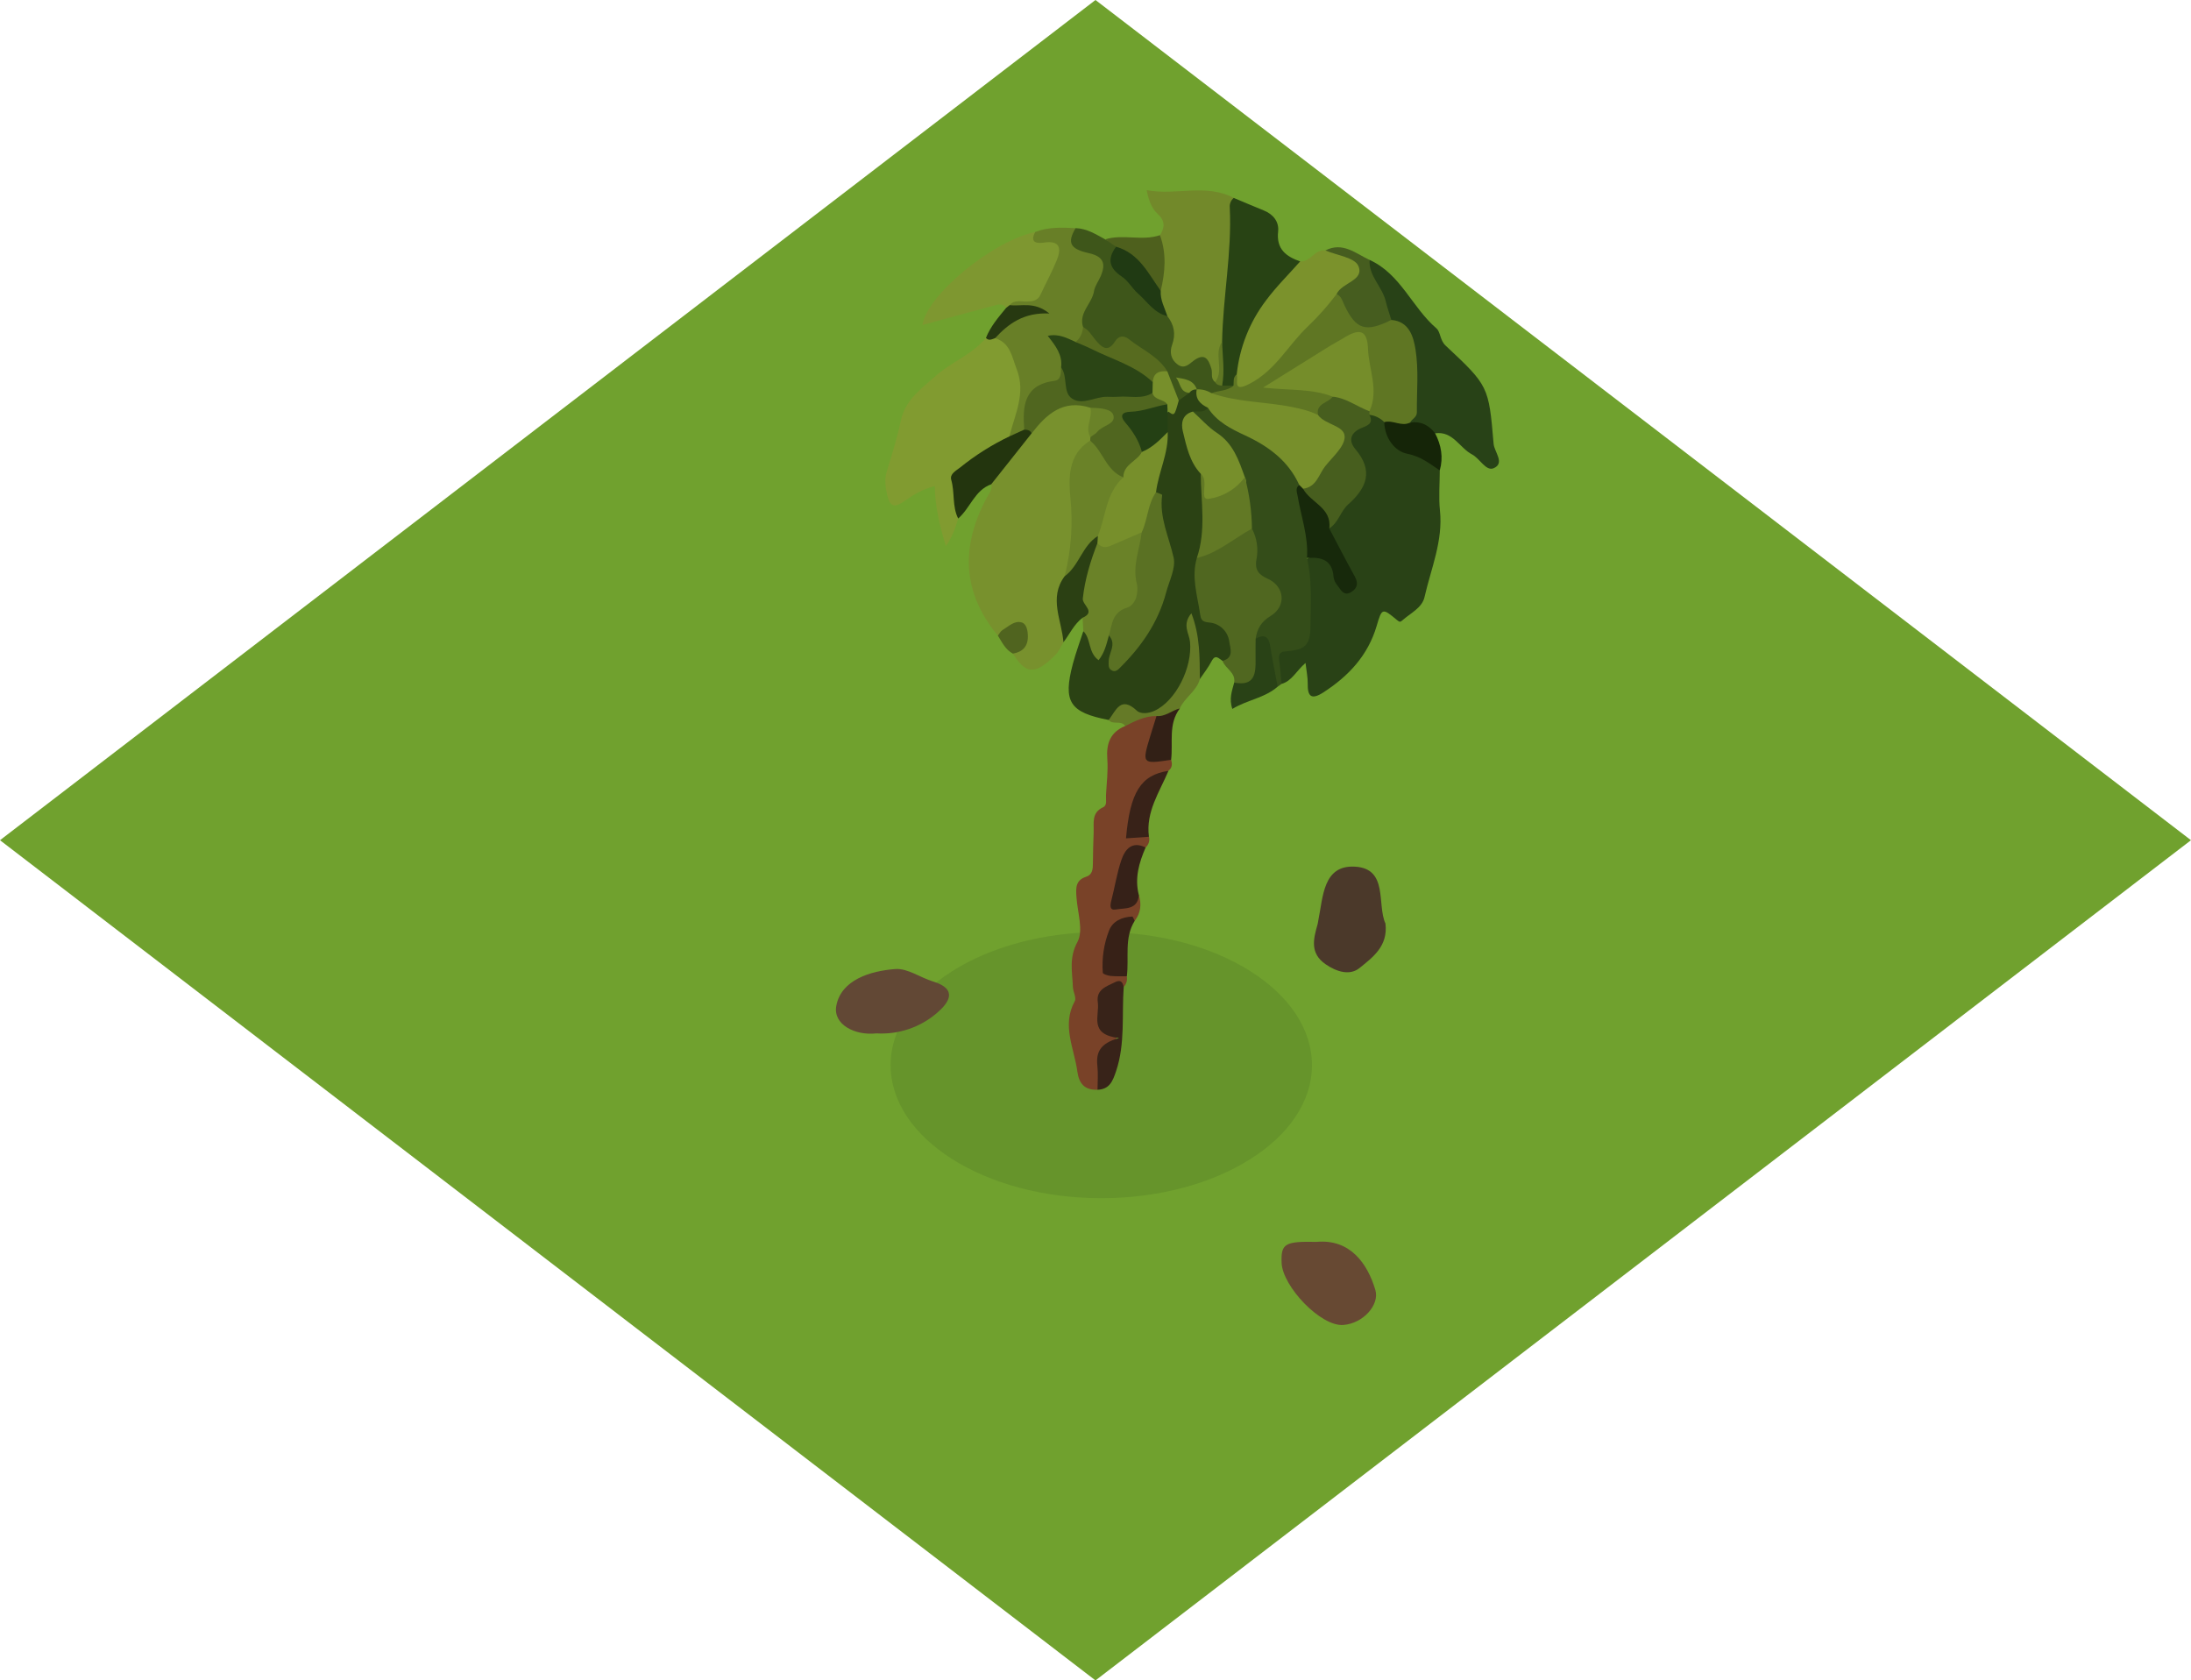 <svg version="1.1" xmlns="http://www.w3.org/2000/svg" xmlns:xlink="http://www.w3.org/1999/xlink" width="86.017" height="65.975" viewBox="0,0,86.017,65.975"><g transform="translate(-196.558,-147.365)"><g data-paper-data="{&quot;isPaintingLayer&quot;:true}" fill-rule="nonzero" stroke="none" stroke-linecap="butt" stroke-linejoin="miter" stroke-miterlimit="10" stroke-dasharray="" stroke-dashoffset="0" style="mix-blend-mode: normal"><path d="M239.566,147.365l43.008,32.987l-43.008,32.987l-43.008,-32.987zM196.558,147.365zM282.575,213.34z" fill="#70a12e" stroke-width="0.046"/><path d="M239.794,183.959c2.281,0 4.35,0.585 5.847,1.531c1.498,0.946 2.424,2.252 2.424,3.693c0,1.442 -0.926,2.748 -2.424,3.693c-1.498,0.946 -3.566,1.531 -5.847,1.531c-2.281,0 -4.35,-0.585 -5.847,-1.531c-1.498,-0.946 -2.424,-2.252 -2.424,-3.693c0,-1.442 0.926,-2.748 2.424,-3.693c1.498,-0.946 3.566,-1.531 5.847,-1.531z" fill="#66942b" stroke-width="1"/><g stroke-width="1"><path d="M253.083,165.834c-0.001,0.523 -0.049,1.052 0.006,1.569c0.127,1.199 -0.351,2.283 -0.606,3.406c-0.096,0.423 -0.553,0.629 -0.869,0.911c-0.077,0.069 -0.105,0.077 -0.21,-0.011c-0.576,-0.482 -0.593,-0.475 -0.798,0.225c-0.341,1.161 -1.102,1.975 -2.095,2.616c-0.474,0.306 -0.623,0.157 -0.613,-0.354c0.005,-0.229 -0.047,-0.46 -0.086,-0.803c-0.363,0.311 -0.538,0.713 -0.939,0.821c-0.29,-0.257 -0.208,-0.619 -0.246,-0.939c-0.033,-0.273 0.138,-0.464 0.42,-0.475c0.62,-0.024 0.726,-0.452 0.756,-0.932c0.052,-0.833 -0.023,-1.665 -0.036,-2.497c0.481,-0.327 0.841,-0.29 1.13,0.118c0.098,0.138 0.131,0.303 0.196,0.455c0.072,0.167 0.14,0.444 0.351,0.363c0.257,-0.099 0.041,-0.316 -0.018,-0.475c-0.213,-0.575 -0.635,-1.057 -0.753,-1.676c0.24,-0.639 0.728,-1.111 1.124,-1.645c0.176,-0.238 0.368,-0.494 0.148,-0.774c-0.68,-0.866 -0.47,-1.549 0.387,-2.126c0.276,-0.09 0.469,0.024 0.617,0.248c0.28,0.622 0.603,1.17 1.386,1.279c0.36,0.05 0.625,0.328 0.747,0.697z" fill="#294216"/><path d="M238.308,172.581c-0.098,0.161 -0.17,0.347 -0.299,0.478c-0.868,0.891 -1.215,0.707 -1.686,-0.031c0.027,-0.066 0.066,-0.127 0.116,-0.178c0.187,-0.197 0.386,-0.427 0.196,-0.688c-0.204,-0.28 -0.422,0.006 -0.627,0.077c-0.089,0.033 -0.18,0.06 -0.273,0.081c-1.417,-1.703 -1.458,-3.518 -0.436,-5.416c0.09,-0.167 0.228,-0.315 0.175,-0.528c0.047,-0.641 0.62,-0.958 0.907,-1.453c0.15,-0.259 0.382,-0.474 0.582,-0.704c0.201,-0.238 0.417,-0.463 0.649,-0.671c0.545,-0.499 1.125,-0.594 1.772,-0.223c0.277,0.374 0.052,0.789 0.098,1.183c-0.007,0.073 -0.025,0.144 -0.055,0.211c-0.605,0.788 -0.641,1.658 -0.577,2.629c0.06,0.906 0.069,1.871 -0.363,2.743c-0.22,0.396 -0.284,0.86 -0.179,1.301c0.093,0.401 0.064,0.792 -0.002,1.188z" fill="#78912d"/><path d="M244.555,173.31c-0.145,-0.083 -0.277,-0.283 -0.431,0.014c-0.127,0.246 -0.303,0.466 -0.458,0.697c-0.052,0.006 -0.124,-0.004 -0.126,-0.035c-0.047,-0.749 -0.142,-1.497 -0.178,-2.243c-0.054,0.358 0.059,0.718 0.087,1.081c0.053,0.688 0.018,1.344 -0.665,1.764c-0.205,0.126 -0.332,0.341 -0.483,0.527c-0.271,0.334 -0.656,0.494 -1.022,0.321c-0.483,-0.228 -0.819,-0.003 -1.194,0.196c-1.533,-0.296 -1.803,-0.71 -1.408,-2.2c0.115,-0.435 0.274,-0.859 0.412,-1.288c0.417,0.054 0.299,0.531 0.55,0.726c0.238,-0.155 0.202,-0.492 0.46,-0.606c0.504,0.231 0.179,0.656 0.238,1.021c1.476,-0.892 1.736,-2.422 2.085,-3.892c0.084,-0.355 -0.156,-0.693 -0.27,-1.023c-0.201,-0.579 -0.111,-1.197 -0.307,-1.77c-0.067,-0.763 0.42,-1.437 0.347,-2.2c0.006,-0.253 -0.005,-0.509 0.079,-0.754c0.204,-0.14 0.397,-0.29 0.45,-0.554c0.111,-0.163 0.277,-0.27 0.421,-0.4c0.105,-0.087 0.22,-0.142 0.362,-0.104c0.059,0.029 0.108,0.073 0.143,0.128c0.058,0.283 0.426,0.41 0.379,0.747c-0.117,0.207 -0.334,0.209 -0.527,0.259c-0.416,0.186 -0.313,0.52 -0.244,0.846c0.113,0.536 0.439,0.986 0.602,1.502c0.09,1.064 0.258,2.129 -0.115,3.175c-0.173,0.597 -0.004,1.188 0.035,1.781c0.023,0.358 0.276,0.523 0.557,0.688c0.465,0.273 0.763,0.665 0.667,1.241c-0.038,0.228 -0.072,0.518 -0.444,0.354z" fill="#2b4214"/><path d="M234.175,167.722c-0.106,0.356 -0.218,0.709 -0.484,1.083c-0.245,-0.813 -0.421,-1.545 -0.435,-2.356c-0.467,0.115 -0.844,0.345 -1.213,0.603c-0.307,0.215 -0.532,0.263 -0.647,-0.226c-0.079,-0.337 -0.124,-0.629 -0.018,-0.972c0.203,-0.661 0.409,-1.322 0.554,-2.004c0.163,-0.768 0.793,-1.222 1.349,-1.717c0.622,-0.555 1.44,-0.846 1.985,-1.5c0.179,0.006 0.326,-0.154 0.515,-0.098c0.8,0.519 1.252,1.953 0.912,2.948c-0.108,0.343 -0.235,0.68 -0.381,1.009c-0.432,0.527 -1.1,0.715 -1.624,1.119c-0.424,0.326 -0.653,0.65 -0.5,1.194c0.084,0.299 -0.013,0.611 -0.013,0.917z" fill="#819b30"/><path d="M241.269,182.506c0.11,0.364 0.075,0.705 -0.165,1.013c-0.744,0.195 -1.261,1.045 -1.061,1.73c0.114,0.389 0.578,0.167 0.752,0.444c0.03,0.152 -0.015,0.309 -0.122,0.421c-0.378,0.029 -0.736,0.129 -0.791,0.563c-0.052,0.406 -0.189,0.862 0.279,1.157c0.144,0.091 0.336,0.242 0.159,0.382c-0.577,0.456 -0.445,1.102 -0.527,1.695c-0.021,0.093 -0.073,0.177 -0.147,0.237c-0.494,0.021 -0.727,-0.23 -0.791,-0.709c-0.123,-0.919 -0.623,-1.815 -0.102,-2.769c0.072,-0.132 -0.067,-0.368 -0.074,-0.557c-0.022,-0.591 -0.162,-1.138 0.179,-1.767c0.243,-0.446 0.002,-1.159 -0.038,-1.752c-0.024,-0.347 -0.05,-0.67 0.378,-0.807c0.252,-0.08 0.265,-0.303 0.267,-0.528c0.003,-0.406 0.013,-0.812 0.029,-1.218c0.014,-0.366 -0.094,-0.769 0.373,-0.983c0.166,-0.076 0.103,-0.3 0.111,-0.462c0.024,-0.477 0.088,-0.958 0.052,-1.431c-0.046,-0.607 0.116,-1.054 0.702,-1.297c0.299,-0.523 0.771,-0.487 1.263,-0.392c0.071,0.664 -0.23,1.219 -0.42,1.744c0.245,-0.058 0.589,-0.297 0.96,-0.026c0.051,0.164 0.045,0.315 -0.103,0.431c-0.642,0.325 -1.099,0.763 -1.268,1.521c-0.176,0.79 -0.235,0.777 0.501,1.068c0.039,0.154 -0.012,0.317 -0.131,0.422c-0.606,0.245 -1.246,1.388 -1.128,1.999c0.038,0.196 0.159,0.197 0.311,0.174c0.224,-0.033 0.356,-0.225 0.551,-0.306z" fill="#794228"/><path d="M242.096,156.598c0.196,-0.295 0.205,-0.562 -0.077,-0.823c-0.231,-0.214 -0.356,-0.496 -0.444,-0.945c1.163,0.221 2.318,-0.274 3.418,0.305c0.217,1.369 -0.057,2.723 -0.139,4.081c-0.02,0.503 -0.067,1.004 -0.14,1.501c-0.244,0.528 0.081,1.163 -0.31,1.663c-0.301,0.118 -0.392,-0.1 -0.448,-0.31c-0.103,-0.383 -0.304,-0.389 -0.647,-0.285c-0.612,0.186 -0.964,-0.114 -0.918,-0.775c0.029,-0.413 0.075,-0.812 -0.155,-1.185c-0.175,-0.35 -0.324,-0.705 -0.253,-1.11c0.156,-0.7 -0.035,-1.418 0.112,-2.117z" fill="#72892a"/><path d="M243.391,163.523c0.201,-0.029 0.434,0.065 0.587,-0.15c0.951,0.614 1.988,1.093 2.891,1.774c0.425,0.32 0.713,0.791 0.804,1.315c0.053,0.611 0.228,1.199 0.323,1.802c0.055,0.348 0.136,0.701 -0.127,1.01c0.208,0.868 0.144,1.751 0.139,2.63c-0.004,0.801 -0.197,0.98 -1.008,1.036c-0.225,0.016 -0.249,0.163 -0.222,0.357c0.043,0.305 0.064,0.612 0.094,0.919c-0.051,0.036 -0.103,0.072 -0.154,0.108c-0.399,-0.297 -0.343,-0.77 -0.427,-1.177c-0.069,-0.329 -0.184,-0.583 -0.494,-0.729c-0.12,-0.41 0.1,-0.668 0.382,-0.921c0.641,-0.573 0.634,-0.852 -0.045,-1.313c-0.31,-0.21 -0.455,-0.463 -0.43,-0.835c0.021,-0.429 -0.026,-0.859 -0.14,-1.273c-0.109,-0.614 -0.177,-1.234 -0.264,-1.851c-0.248,-0.877 -0.783,-1.548 -1.489,-2.106c-0.19,-0.151 -0.476,-0.262 -0.423,-0.596z" fill="#344d19"/><path d="M250.326,157.569c1.22,0.553 1.668,1.865 2.622,2.685c0.169,0.145 0.136,0.466 0.362,0.678c1.686,1.581 1.694,1.589 1.886,3.858c0.027,0.319 0.457,0.761 0.002,0.957c-0.303,0.131 -0.542,-0.381 -0.849,-0.541c-0.494,-0.259 -0.752,-0.929 -1.449,-0.829c-0.388,-0.068 -0.745,-0.201 -1.037,-0.478c0.203,-0.82 0.14,-1.655 0.114,-2.484c-0.02,-0.613 -0.357,-1.069 -0.833,-1.432c-0.387,-0.565 -0.545,-1.24 -0.878,-1.833c-0.105,-0.186 -0.126,-0.405 0.06,-0.582z" fill="#284217"/><path d="M236.185,164.499c0.216,-0.865 0.655,-1.702 0.288,-2.637c-0.188,-0.479 -0.244,-1.036 -0.849,-1.22c0.221,-0.685 0.755,-0.952 1.442,-1.079c-0.309,-0.103 -0.661,0.039 -0.904,-0.218c-0.004,-0.226 0.172,-0.289 0.332,-0.294c0.994,-0.032 1.065,-0.88 1.343,-1.524c0.159,-0.367 -0.147,-0.415 -0.421,-0.473c-0.351,-0.075 -0.633,-0.207 -0.217,-0.582c0.515,-0.2 1.05,-0.177 1.586,-0.149c-0.013,0.459 0.189,0.711 0.647,0.862c0.62,0.205 0.712,0.479 0.487,1.097c-0.241,0.662 -0.654,1.262 -0.726,1.986c-0.024,0.255 -0.095,0.482 -0.359,0.59c-0.243,0.05 -0.46,-0.08 -0.781,-0.129c0.238,0.382 0.366,0.745 0.329,1.143c-0.024,0.314 -0.172,0.556 -0.478,0.637c-0.712,0.189 -1.006,0.65 -0.96,1.364c0.001,0.119 -0.025,0.237 -0.078,0.344c-0.169,0.233 -0.357,0.424 -0.681,0.281z" fill="#687f27"/><path d="M245.71,168.121c0.195,0.372 0.257,0.799 0.175,1.211c-0.076,0.427 0.108,0.605 0.448,0.758c0.661,0.298 0.74,1.076 0.107,1.459c-0.373,0.226 -0.529,0.505 -0.586,0.894c0.298,0.373 0.203,0.805 0.15,1.213c-0.091,0.703 -0.289,0.79 -0.993,0.508c0.066,-0.401 -0.349,-0.545 -0.457,-0.853c0.47,-0.123 0.296,-0.508 0.262,-0.773c-0.058,-0.391 -0.375,-0.693 -0.768,-0.731c-0.323,-0.023 -0.345,-0.132 -0.378,-0.355c-0.108,-0.722 -0.343,-1.435 -0.126,-2.176c0.692,-0.44 1.315,-1.009 2.165,-1.154z" fill="#506720"/><path d="M239.078,160.205c-0.181,-0.567 0.354,-0.918 0.431,-1.412c0.032,-0.203 0.176,-0.386 0.26,-0.582c0.211,-0.491 0.121,-0.777 -0.471,-0.909c-0.747,-0.166 -0.844,-0.42 -0.512,-0.98c0.437,0.013 0.793,0.24 1.159,0.44c0.145,0.128 0.434,-0.038 0.503,0.246c-0.168,0.537 0.03,0.903 0.445,1.278c0.52,0.469 0.984,1.006 1.496,1.49c0.263,0.344 0.338,0.704 0.184,1.13c-0.1,0.277 -0.056,0.569 0.217,0.769c0.269,0.198 0.455,-0.021 0.631,-0.151c0.443,-0.326 0.583,-0.047 0.695,0.316c0.054,0.174 -0.045,0.391 0.148,0.526c0.131,0.096 0.26,-0.023 0.391,-0.006c0.147,0.013 0.287,0.038 0.362,0.188c-0.181,0.377 -0.548,0.324 -0.87,0.379c-0.23,-0.014 -0.447,-0.113 -0.608,-0.277l0.008,0.007c-0.129,-0.132 -0.278,-0.206 -0.468,-0.158c0.061,0.094 0.108,0.197 0.173,0.288c-0.139,0.1 -0.278,0.2 -0.417,0.301c-0.356,-0.259 -0.437,-0.682 -0.625,-1.041c-0.302,-0.55 -0.863,-0.798 -1.338,-1.145c-0.122,-0.089 -0.254,-0.068 -0.401,-0.001c-0.663,0.3 -0.871,0.231 -1.232,-0.381c-0.06,-0.102 -0.077,-0.226 -0.161,-0.316z" fill="#3e561a"/><path d="M244.985,162.509c-0.149,-0.001 -0.299,-0.002 -0.449,-0.003c-0.009,-0.575 -0.114,-1.149 0.001,-1.724c0.032,-1.759 0.388,-3.5 0.301,-5.266c-0.015,-0.145 0.044,-0.288 0.156,-0.381c0.394,0.165 0.786,0.334 1.182,0.494c0.374,0.151 0.601,0.448 0.56,0.822c-0.077,0.694 0.31,0.983 0.867,1.178c0.156,0.336 -0.122,0.468 -0.309,0.63c-1.16,1.012 -1.728,2.345 -2.077,3.798c-0.038,0.17 -0.078,0.34 -0.232,0.452z" fill="#284314"/><path d="M245.111,162.061c0.111,-1.053 0.508,-2.056 1.149,-2.9c0.403,-0.543 0.892,-1.024 1.342,-1.533c0.407,0.032 0.57,-0.49 0.989,-0.433c0.37,0.061 0.741,0.093 1.089,0.266c0.508,0.253 0.564,0.483 0.182,0.921c-0.205,0.235 -0.481,0.389 -0.697,0.61c-0.788,0.965 -1.657,1.86 -2.451,2.82c-0.253,0.323 -0.588,0.572 -0.969,0.724c-0.193,0.073 -0.378,0.299 -0.587,0.126c-0.185,-0.153 -0.108,-0.393 -0.046,-0.601z" fill="#7b922c"/><path d="M237.2,156.472c-0.22,0.415 0.051,0.461 0.345,0.417c0.639,-0.096 0.685,0.236 0.501,0.691c-0.187,0.464 -0.431,0.905 -0.642,1.359c-0.111,0.239 -0.31,0.257 -0.537,0.265c-0.229,0.008 -0.486,-0.084 -0.672,0.141c0.023,0.121 -0.008,0.175 -0.135,0.107c-0.096,-0.145 -0.25,-0.15 -0.383,-0.114c-0.971,0.257 -1.94,0.525 -2.904,0.788c0.168,-1.17 2.732,-3.292 4.426,-3.653z" fill="#7e9730"/><path d="M240.092,172.314c-0.092,0.334 -0.166,0.676 -0.405,0.97c-0.421,-0.306 -0.288,-0.836 -0.598,-1.139c-0.01,-0.175 -0.02,-0.351 -0.03,-0.526c-0.325,-0.884 -0.017,-1.708 0.244,-2.536c0.056,-0.178 0.097,-0.369 0.307,-0.442c0.368,-0 0.702,-0.111 1.031,-0.271c0.245,-0.119 0.503,-0.325 0.793,-0.08c0.065,1.512 -0.042,2.967 -1.343,4.024z" fill="#6a8228"/><path d="M236.185,164.499l0.583,-0.266c0.161,-0.078 0.302,-0.117 0.289,0.147c-0.528,0.666 -1.055,1.331 -1.583,1.997c-0.655,0.235 -0.823,0.938 -1.299,1.345c-0.241,-0.477 -0.127,-1.018 -0.272,-1.517c-0.067,-0.232 0.186,-0.358 0.354,-0.49c0.593,-0.479 1.24,-0.887 1.928,-1.216z" fill="#23350e"/><path d="M249.031,158.911c0.205,-0.456 1.107,-0.53 0.853,-1.109c-0.144,-0.328 -0.844,-0.412 -1.293,-0.605c0.68,-0.348 1.185,0.116 1.735,0.373c-0.038,0.635 0.497,1.047 0.633,1.616c0.06,0.25 0.147,0.494 0.222,0.74c-0.423,0.566 -1.133,0.626 -1.598,0.116c-0.29,-0.318 -0.508,-0.685 -0.551,-1.13z" fill="#465d1f"/><path d="M239.646,190.149c0,-0.31 0.028,-0.624 -0.005,-0.93c-0.056,-0.509 0.076,-0.89 0.85,-1.099c-1.204,-0.141 -0.759,-0.878 -0.834,-1.401c-0.072,-0.507 0.331,-0.621 0.673,-0.792c0.226,-0.113 0.301,-0.005 0.344,0.189c-0.079,1.1 0.065,2.216 -0.298,3.299c-0.134,0.398 -0.256,0.715 -0.729,0.735z" fill="#382319"/><path d="M239.643,168.688c-0.274,0.703 -0.492,1.416 -0.575,2.173c-0.028,0.258 0.528,0.522 -0.009,0.757c-0.336,0.254 -0.504,0.639 -0.751,0.963c-0.065,-0.865 -0.586,-1.738 0.046,-2.591c0.228,-0.302 0.355,-0.663 0.561,-0.974c0.181,-0.273 0.292,-0.678 0.76,-0.613c0.062,0.09 0.048,0.212 -0.032,0.285z" fill="#2b4013"/><path d="M241.963,175.477c-0.453,-0.003 -0.842,0.194 -1.23,0.394c-0.154,-0.248 -0.481,-0.028 -0.648,-0.239c0.282,-0.369 0.469,-0.961 1.102,-0.368c0.159,0.148 0.467,0.112 0.693,0.008c0.846,-0.388 1.496,-1.706 1.397,-2.711c-0.032,-0.329 -0.324,-0.669 0.054,-1.12c0.344,0.892 0.323,1.738 0.334,2.58c-0.125,0.479 -0.597,0.723 -0.788,1.157c-0.273,0.198 -0.483,0.589 -0.916,0.299z" fill="#657a27"/><path d="M251.916,163.956c0.416,-0.065 0.735,0.096 0.984,0.421c0.239,0.463 0.328,0.945 0.182,1.457c-0.399,-0.268 -0.746,-0.551 -1.282,-0.656c-0.486,-0.096 -0.88,-0.618 -0.897,-1.239c0.342,-0.275 0.677,-0.107 1.012,0.018z" fill="#152508"/><path d="M245.012,174.163c0.815,0.16 0.851,-0.368 0.839,-0.944c-0.006,-0.259 0.002,-0.518 0.003,-0.777c0.344,-0.194 0.514,-0.087 0.573,0.299c0.082,0.53 0.193,1.055 0.292,1.582c-0.517,0.451 -1.206,0.522 -1.779,0.875c-0.14,-0.401 -0.012,-0.715 0.072,-1.034z" fill="#294216"/><path d="M241.269,182.506c-0.047,0.589 -0.544,0.502 -0.906,0.566c-0.243,0.043 -0.225,-0.153 -0.177,-0.341c0.137,-0.53 0.219,-1.077 0.394,-1.594c0.143,-0.422 0.41,-0.767 0.954,-0.499c-0.259,0.598 -0.437,1.208 -0.266,1.867z" fill="#362118"/><path d="M240.375,157.052c-0.143,-0.096 -0.287,-0.193 -0.43,-0.289c0.704,-0.221 1.448,0.076 2.151,-0.165c0.268,0.724 0.205,1.454 0.031,2.184c-0.67,-0.49 -1.066,-1.258 -1.753,-1.731z" fill="#4e601d"/><path d="M241.665,180.217l-0.901,0.062c0.157,-1.811 0.584,-2.489 1.667,-2.651c-0.352,0.835 -0.897,1.612 -0.767,2.589z" fill="#382218"/><path d="M240.796,185.694c-0.214,-0.003 -0.429,0.008 -0.641,-0.014c-0.108,-0.011 -0.298,-0.073 -0.302,-0.123c-0.043,-0.564 0.041,-1.13 0.245,-1.657c0.143,-0.372 0.508,-0.533 0.91,-0.551c0.03,-0.001 0.064,0.111 0.096,0.171c-0.422,0.679 -0.213,1.448 -0.308,2.174z" fill="#372117"/><path d="M241.963,175.477c0.348,0.031 0.603,-0.223 0.915,-0.299c-0.463,0.614 -0.261,1.34 -0.343,2.018c-1.154,0.172 -1.154,0.172 -0.802,-0.988c0.074,-0.245 0.153,-0.488 0.229,-0.732z" fill="#322016"/><path d="M236.061,159.451c0.045,-0.036 0.09,-0.071 0.135,-0.107c0.455,0.062 0.952,-0.161 1.561,0.329c-1.004,-0.047 -1.605,0.396 -2.133,0.969c-0.12,0.037 -0.242,0.119 -0.359,-0.009c0.178,-0.452 0.492,-0.813 0.795,-1.182z" fill="#273911"/><path d="M235.735,172.321c0.058,-0.074 0.102,-0.172 0.177,-0.217c0.239,-0.142 0.476,-0.389 0.76,-0.301c0.193,0.06 0.238,0.33 0.239,0.552c0.001,0.397 -0.211,0.606 -0.588,0.672c-0.292,-0.156 -0.425,-0.445 -0.589,-0.707z" fill="#50641f"/><path d="M251.916,163.956c-0.341,0.171 -0.673,-0.114 -1.012,-0.018c-0.157,-0.16 -0.364,-0.262 -0.587,-0.287c-0.041,-0.056 -0.065,-0.122 -0.068,-0.192c0.112,-0.745 -0.099,-1.471 -0.151,-2.206c-0.044,-0.613 -0.256,-0.698 -0.791,-0.393c-0.828,0.473 -1.668,0.93 -2.488,1.558c0.54,0.074 1.043,0.094 1.532,0.193c0.227,0.046 0.494,0.015 0.589,0.311c-0.107,0.383 -0.432,0.569 -0.717,0.794c-1.142,-0.2 -2.293,-0.346 -3.436,-0.539c-0.251,-0.042 -0.598,0.017 -0.668,-0.375c0.284,-0.111 0.615,-0.082 0.866,-0.292c0.015,-0.157 -0.03,-0.331 0.126,-0.448c0.076,0.24 -0.188,0.73 0.509,0.368c1.022,-0.53 1.512,-1.521 2.288,-2.253c0.408,-0.391 0.784,-0.814 1.123,-1.266c0.196,0.084 0.228,0.271 0.31,0.442c0.458,0.959 0.833,1.069 1.84,0.573c0.713,0.053 0.872,0.688 0.948,1.152c0.131,0.807 0.047,1.649 0.054,2.477c0.002,0.195 -0.195,0.256 -0.266,0.401z" fill="#5f7623"/><path d="M250.322,163.511c0,0.047 -0.001,0.094 -0.005,0.141c0.184,0.331 -0.073,0.422 -0.293,0.51c-0.445,0.179 -0.543,0.496 -0.253,0.84c0.717,0.848 0.446,1.519 -0.285,2.167c-0.3,0.266 -0.381,0.717 -0.743,0.943c-0.19,-0.63 -0.904,-0.903 -1.063,-1.555c0.446,-0.461 0.767,-1.019 1.174,-1.51c0.306,-0.37 0.337,-0.642 -0.148,-0.883c-0.188,-0.094 -0.46,-0.186 -0.403,-0.504c-0.094,-0.467 0.402,-0.465 0.573,-0.722c0.633,-0.188 1.06,0.142 1.446,0.574z" fill="#475e1e"/><path d="M247.714,166.551c0.296,0.552 1.137,0.744 1.029,1.561c0.331,0.625 0.653,1.255 0.996,1.874c0.14,0.252 0.131,0.451 -0.115,0.612c-0.307,0.201 -0.421,-0.073 -0.56,-0.249c-0.079,-0.09 -0.132,-0.201 -0.15,-0.32c-0.044,-0.682 -0.478,-0.805 -1.044,-0.756c0.059,-0.835 -0.231,-1.618 -0.366,-2.424c-0.028,-0.167 -0.104,-0.316 0.062,-0.445c0.08,0.003 0.145,0.067 0.148,0.147z" fill="#17290b"/><path d="M237.058,164.38c-0.055,-0.13 -0.17,-0.143 -0.289,-0.147c-0.072,-0.931 -0.012,-1.767 1.197,-1.918c0.25,-0.031 0.243,-0.312 0.249,-0.527c0.342,0.017 0.322,0.315 0.371,0.523c0.101,0.429 0.332,0.609 0.771,0.522c0.78,-0.153 1.573,-0.065 2.358,-0.122c0.286,0.078 0.573,0.157 0.713,0.461c-0.147,0.344 -0.488,0.341 -0.775,0.417c-0.738,0.193 -0.744,0.187 -0.385,0.819c0.133,0.233 0.219,0.472 0.187,0.744c-0.165,0.421 -0.547,0.67 -0.808,1.016c-0.784,-0.196 -1.037,-0.848 -1.289,-1.5c0.003,-0.048 0.005,-0.095 0.008,-0.143c0.084,-0.327 0.395,-0.467 0.611,-0.724c-0.118,-0.265 -0.471,-0.206 -0.611,-0.427c-1.067,-0.346 -1.722,0.251 -2.307,1.006z" fill="#50661f"/><path d="M239.357,164.667c0.508,0.413 0.628,1.177 1.304,1.438c-0.259,0.752 -0.59,1.478 -0.814,2.244c-0.02,0.067 -0.113,0.071 -0.186,0.059c-0.616,0.379 -0.736,1.166 -1.306,1.582c0.255,-1 0.332,-2.037 0.228,-3.064c-0.072,-0.729 -0.115,-1.729 0.775,-2.259z" fill="#6a8228"/><path d="M239.365,163.374c0.333,0.005 0.809,0.033 0.895,0.27c0.136,0.375 -0.419,0.417 -0.615,0.667c-0.07,0.09 -0.186,0.144 -0.281,0.214c-0.224,-0.384 0.1,-0.767 0,-1.151z" fill="#6a8228"/><path d="M247.714,166.551c-0.049,-0.049 -0.099,-0.098 -0.148,-0.147c-0.431,-0.945 -1.2,-1.514 -2.114,-1.939c-0.562,-0.261 -1.123,-0.539 -1.474,-1.092c-0.305,-0.144 -0.508,-0.35 -0.438,-0.721c0.204,-0.011 0.407,0.042 0.58,0.15c1.028,0.362 2.125,0.331 3.18,0.546c0.353,0.072 0.686,0.152 1.003,0.312c0.285,0.391 1.048,0.407 1.045,0.857c-0.003,0.388 -0.474,0.785 -0.766,1.156c-0.254,0.323 -0.341,0.821 -0.867,0.879z" fill="#778f2b"/><path d="M240.092,172.314c0.134,-0.433 0.116,-0.911 0.727,-1.097c0.319,-0.097 0.452,-0.607 0.37,-0.932c-0.181,-0.714 0.113,-1.35 0.191,-2.019c-0.052,-0.611 -0.018,-1.191 0.563,-1.576c0.084,0.037 0.245,0.084 0.241,0.109c-0.121,0.872 0.264,1.638 0.449,2.451c0.095,0.417 -0.173,0.921 -0.295,1.381c-0.313,1.184 -0.989,2.146 -1.853,2.992c-0.075,0.074 -0.156,0.113 -0.255,0.074c-0.173,-0.069 -0.146,-0.226 -0.146,-0.366c0.001,-0.339 0.326,-0.675 0.008,-1.016z" fill="#5a7123"/><path d="M241.943,166.689c-0.333,0.474 -0.322,1.07 -0.563,1.576c-0.345,0.149 -0.691,0.295 -1.034,0.447c-0.24,0.106 -0.477,0.242 -0.703,-0.025c0.006,-0.093 0.011,-0.187 0.017,-0.28c0.314,-0.776 0.313,-1.689 1.001,-2.303c-0.004,-0.511 0.54,-0.625 0.727,-0.997c0.255,-0.366 0.532,-0.705 1.012,-0.78c0.042,0.825 -0.36,1.564 -0.457,2.361z" fill="#778f2b"/><path d="M243.391,163.523c0.312,0.282 0.595,0.609 0.943,0.838c0.642,0.421 0.859,1.078 1.095,1.737c0.123,0.222 -0.001,0.352 -0.175,0.458c-0.181,0.11 -0.37,0.205 -0.554,0.309c-0.847,0.481 -0.919,0.442 -0.938,-0.493c-0.003,-0.138 0.029,-0.283 -0.065,-0.407c-0.436,-0.468 -0.559,-1.077 -0.701,-1.664c-0.077,-0.318 -0.028,-0.666 0.394,-0.778z" fill="#778f2b"/><path d="M243.697,165.964c0.017,0.017 0.034,0.032 0.05,0.05c0.251,0.289 -0.105,0.978 0.247,0.937c0.575,-0.077 1.093,-0.385 1.435,-0.854c0.178,0.66 0.272,1.34 0.28,2.023c-0.719,0.39 -1.342,0.959 -2.165,1.154c0.372,-1.089 0.164,-2.204 0.153,-3.311z" fill="#627925"/><path d="M242.4,164.328c-0.301,0.307 -0.603,0.613 -1.012,0.78c-0.115,-0.435 -0.352,-0.806 -0.641,-1.14c-0.265,-0.305 -0.108,-0.429 0.192,-0.437c0.503,-0.014 0.96,-0.216 1.446,-0.293c0.039,0.032 0.063,0.079 0.066,0.129c0.003,0.05 -0.016,0.1 -0.052,0.135c0,0.275 0.001,0.55 0.001,0.825z" fill="#244014"/><path d="M242.398,163.503c-0.005,-0.088 -0.009,-0.176 -0.014,-0.265c-0.144,-0.214 -0.502,-0.15 -0.581,-0.447c-0.138,-0.128 -0.152,-0.292 -0.14,-0.466c0.109,-0.374 0.286,-0.623 0.722,-0.383c0.15,0.382 0.3,0.764 0.45,1.146c-0.171,0.619 -0.171,0.619 -0.436,0.413z" fill="#778f2b"/><path d="M243.252,162.789c-0.381,-0.022 -0.346,-0.399 -0.528,-0.604c0.342,0.059 0.69,0.083 0.823,0.474c-0.115,-0.017 -0.23,0.034 -0.295,0.13z" fill="#778f2b"/><path d="M240.375,157.052c0.901,0.256 1.266,1.055 1.752,1.731c-0.024,0.361 0.156,0.668 0.262,0.994c-0.519,-0.121 -0.79,-0.569 -1.155,-0.889c-0.229,-0.201 -0.385,-0.499 -0.633,-0.663c-0.506,-0.333 -0.579,-0.699 -0.226,-1.173z" fill="#203a13"/><path d="M244.538,160.783c0.014,0.575 0.109,1.149 -0.001,1.724c-0.112,-0.005 -0.213,-0.033 -0.273,-0.139c0.372,-0.48 -0.076,-1.101 0.274,-1.585z" fill="#5f7623"/><path d="M241.814,162.367c-0.003,0.142 -0.007,0.283 -0.01,0.425c-0.42,0.261 -0.887,0.113 -1.332,0.149c-0.143,0.009 -0.287,0.01 -0.43,0.002c-0.474,-0.019 -0.979,0.346 -1.394,0.072c-0.38,-0.251 -0.155,-0.856 -0.432,-1.227c0.063,-0.487 -0.213,-0.843 -0.525,-1.238c0.444,-0.096 0.764,0.095 1.093,0.24c1.019,0.119 1.861,0.684 2.766,1.092c0.202,0.091 0.152,0.336 0.265,0.484z" fill="#2b4515"/><path d="M241.814,162.367c-0.681,-0.646 -1.582,-0.888 -2.393,-1.295c-0.208,-0.104 -0.425,-0.188 -0.638,-0.281c0.192,-0.148 0.272,-0.352 0.296,-0.585c0.226,0.108 0.332,0.324 0.485,0.504c0.212,0.25 0.471,0.54 0.768,0.059c0.142,-0.23 0.35,-0.244 0.545,-0.088c0.512,0.41 1.151,0.67 1.509,1.263c-0.317,-0.029 -0.549,0.056 -0.571,0.424z" fill="#576b1f"/><path d="M250.322,163.511c-0.487,-0.179 -0.909,-0.521 -1.446,-0.574c-0.802,-0.316 -1.663,-0.24 -2.732,-0.354c1.004,-0.627 1.829,-1.142 2.655,-1.655c0.161,-0.1 0.333,-0.183 0.493,-0.284c0.646,-0.405 0.945,-0.329 0.973,0.417c0.031,0.813 0.438,1.628 0.056,2.449z" fill="#758d2a"/></g><g stroke-width="1"><path d="M250.95,183.624c0.108,0.892 -0.509,1.332 -1.017,1.745c-0.382,0.31 -0.901,0.151 -1.333,-0.147c-0.623,-0.431 -0.481,-0.99 -0.315,-1.567c0.015,-0.051 0.019,-0.104 0.029,-0.156c0.189,-0.917 0.18,-2.182 1.444,-2.108c1.313,0.077 0.849,1.487 1.192,2.233z" fill="#4b392a"/><path d="M248.243,196.122c1.315,-0.122 2.002,0.845 2.311,1.89c0.17,0.576 -0.47,1.31 -1.257,1.372c-0.886,0.07 -2.389,-1.513 -2.424,-2.442c-0.028,-0.751 0.123,-0.846 1.371,-0.82z" fill="#674933"/><path d="M230.963,187.936c-0.831,0.095 -1.712,-0.344 -1.572,-1.086c0.193,-1.017 1.333,-1.366 2.318,-1.44c0.477,-0.036 0.978,0.336 1.479,0.489c0.998,0.304 0.619,0.839 0.152,1.237c-0.658,0.566 -1.511,0.853 -2.377,0.8z" fill="#624835"/></g></g></g></svg>